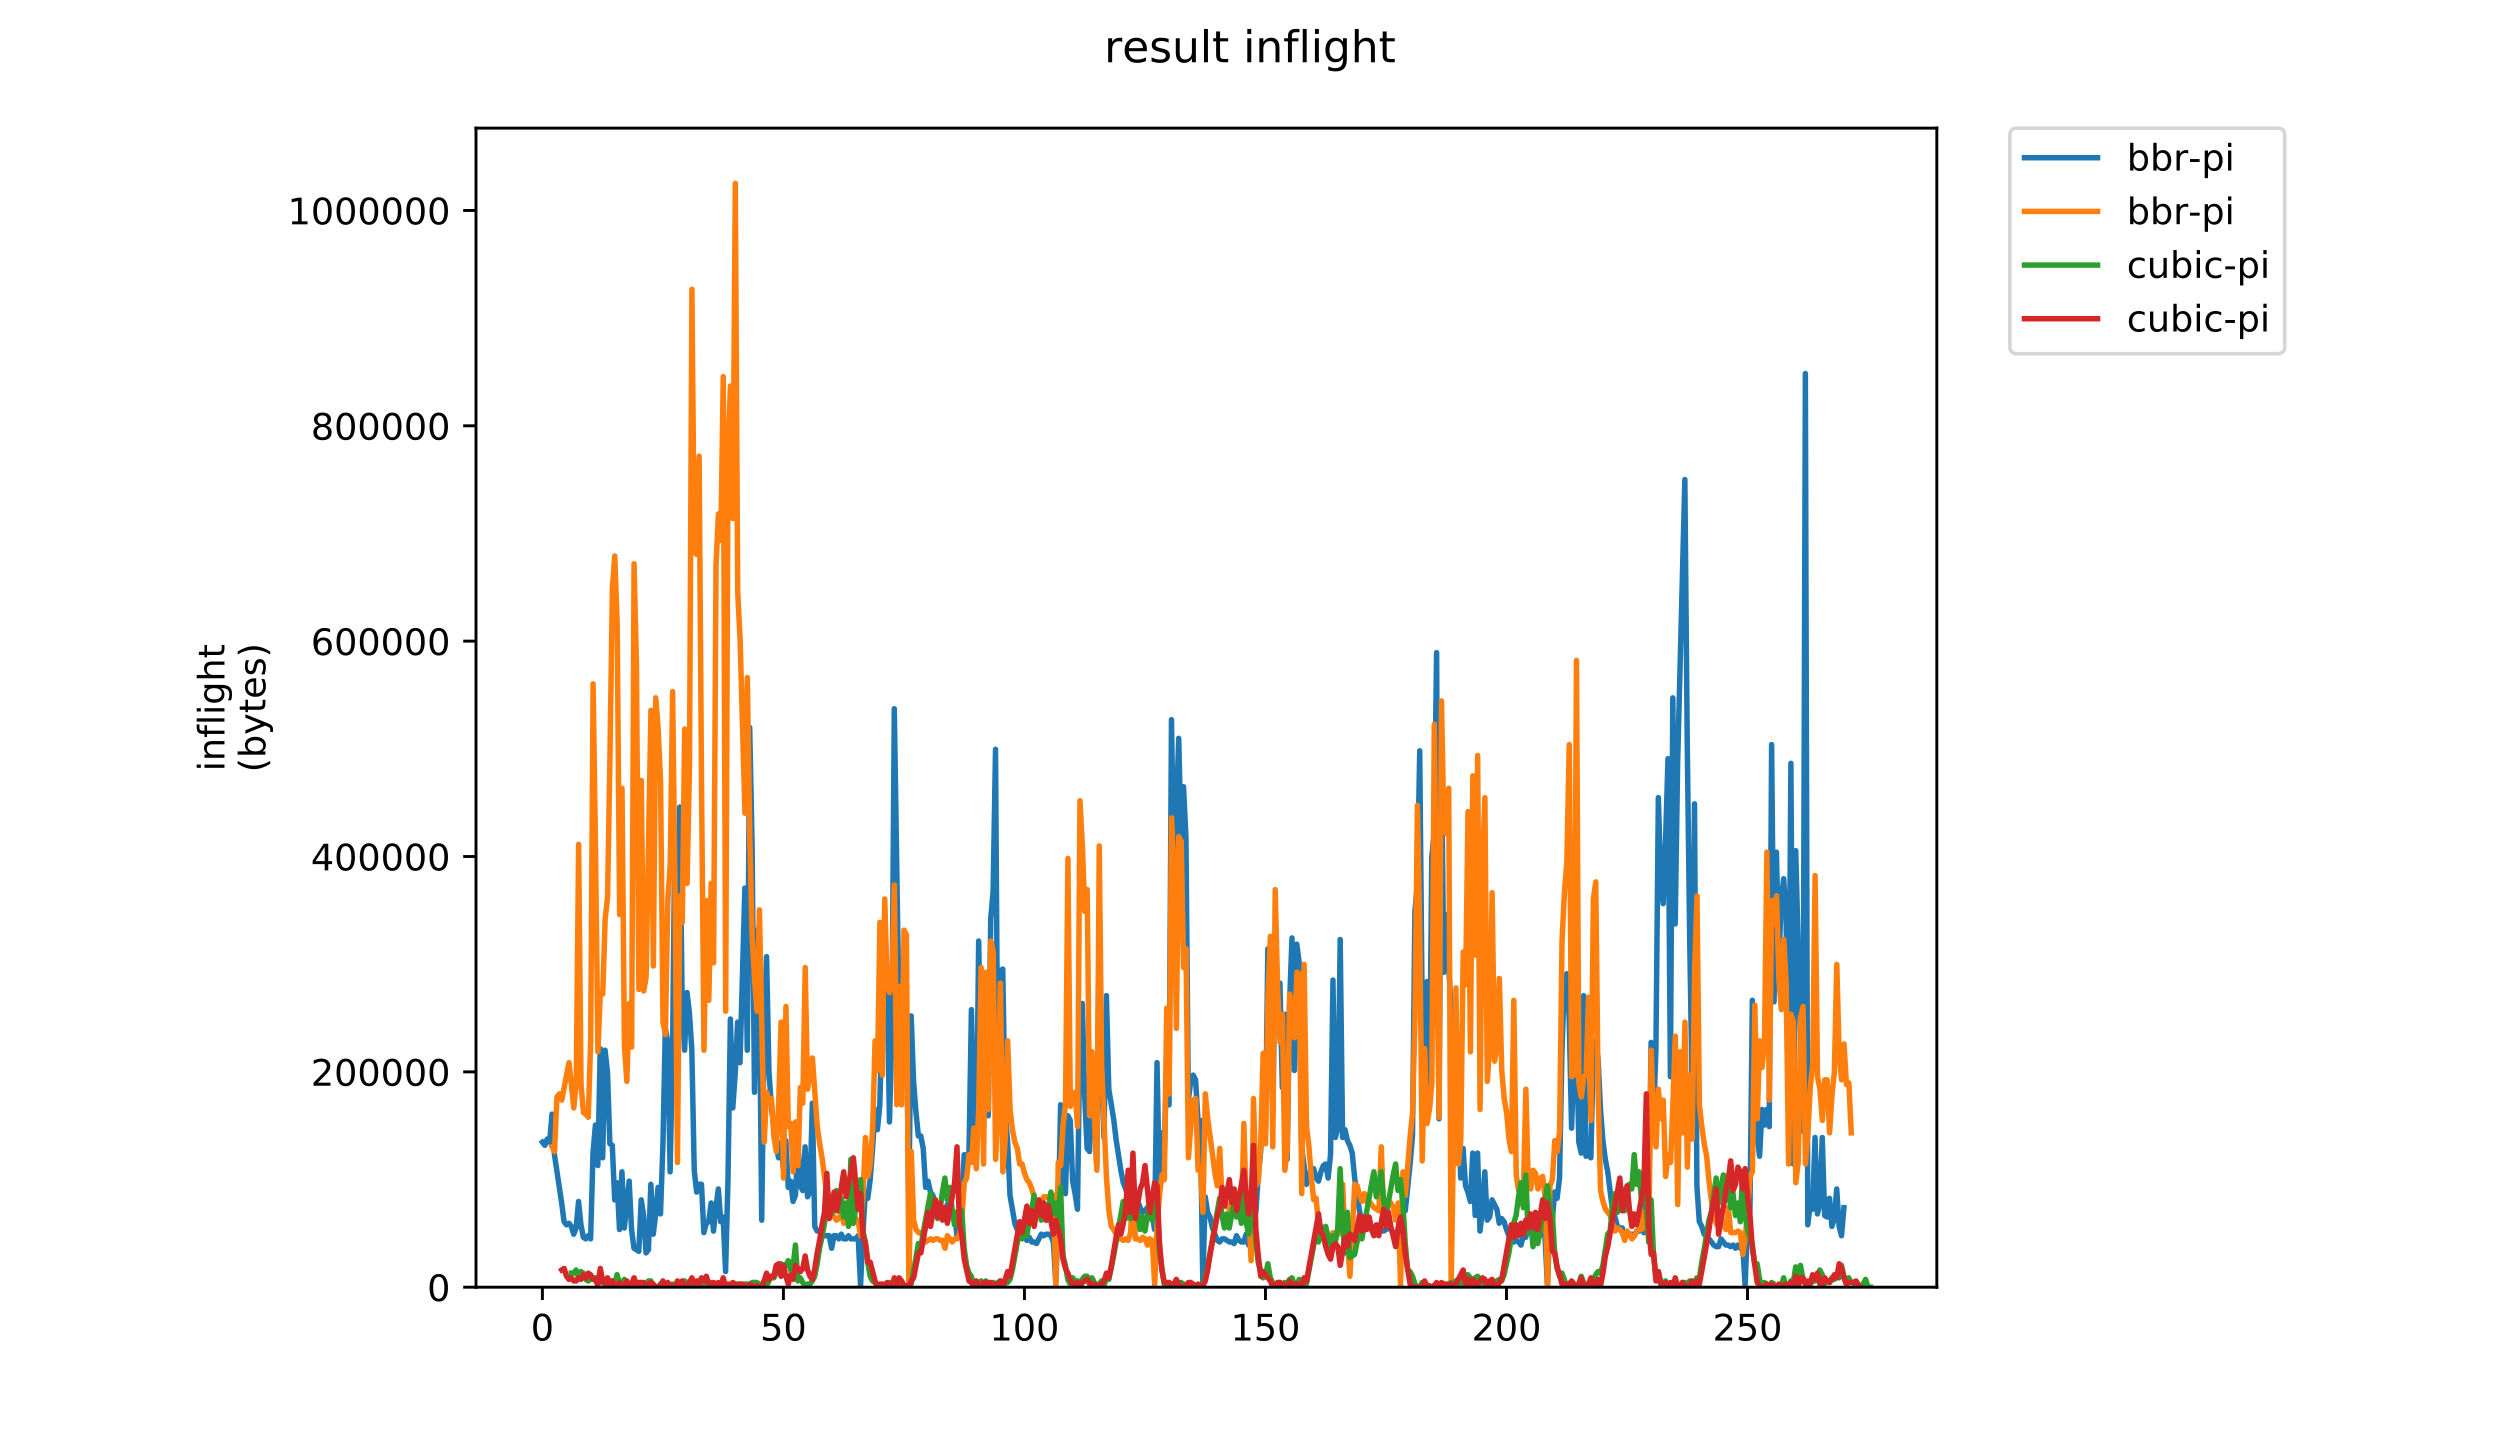 <?xml version="1.0" encoding="utf-8" standalone="no"?>
<!DOCTYPE svg PUBLIC "-//W3C//DTD SVG 1.1//EN"
  "http://www.w3.org/Graphics/SVG/1.1/DTD/svg11.dtd">
<!-- Created with matplotlib (https://matplotlib.org/) -->
<svg height="396pt" version="1.1" viewBox="0 0 684 396" width="684pt" xmlns="http://www.w3.org/2000/svg" xmlns:xlink="http://www.w3.org/1999/xlink">
 <defs>
  <style type="text/css">
*{stroke-linecap:butt;stroke-linejoin:round;}
  </style>
 </defs>
 <g id="figure_1">
  <g id="patch_1">
   <path d="M 0 396 
L 684 396 
L 684 0 
L 0 0 
z
" style="fill:#ffffff;"/>
  </g>
  <g id="axes_1">
   <g id="patch_2">
    <path d="M 130.23 352.174 
L 529.913 352.174 
L 529.913 35.062 
L 130.23 35.062 
z
" style="fill:#ffffff;"/>
   </g>
   <g id="matplotlib.axis_1">
    <g id="xtick_1">
     <g id="line2d_1">
      <defs>
       <path d="M 0 0 
L 0 3.5 
" id="m74beba6921" style="stroke:#000000;stroke-width:0.8;"/>
      </defs>
      <g>
       <use style="stroke:#000000;stroke-width:0.8;" x="148.398" xlink:href="#m74beba6921" y="352.174"/>
      </g>
     </g>
     <g id="text_1">
      <!-- 0 -->
      <defs>
       <path d="M 31.781 66.406 
Q 24.172 66.406 20.328 58.906 
Q 16.5 51.422 16.5 36.375 
Q 16.5 21.391 20.328 13.891 
Q 24.172 6.391 31.781 6.391 
Q 39.453 6.391 43.281 13.891 
Q 47.125 21.391 47.125 36.375 
Q 47.125 51.422 43.281 58.906 
Q 39.453 66.406 31.781 66.406 
z
M 31.781 74.219 
Q 44.047 74.219 50.516 64.516 
Q 56.984 54.828 56.984 36.375 
Q 56.984 17.969 50.516 8.266 
Q 44.047 -1.422 31.781 -1.422 
Q 19.531 -1.422 13.062 8.266 
Q 6.594 17.969 6.594 36.375 
Q 6.594 54.828 13.062 64.516 
Q 19.531 74.219 31.781 74.219 
z
" id="DejaVuSans-48"/>
      </defs>
      <g transform="translate(145.216 366.773)scale(0.1 -0.1)">
       <use xlink:href="#DejaVuSans-48"/>
      </g>
     </g>
    </g>
    <g id="xtick_2">
     <g id="line2d_2">
      <g>
       <use style="stroke:#000000;stroke-width:0.8;" x="214.342" xlink:href="#m74beba6921" y="352.174"/>
      </g>
     </g>
     <g id="text_2">
      <!-- 50 -->
      <defs>
       <path d="M 10.797 72.906 
L 49.516 72.906 
L 49.516 64.594 
L 19.828 64.594 
L 19.828 46.734 
Q 21.969 47.469 24.109 47.828 
Q 26.266 48.188 28.422 48.188 
Q 40.625 48.188 47.75 41.5 
Q 54.891 34.812 54.891 23.391 
Q 54.891 11.625 47.562 5.094 
Q 40.234 -1.422 26.906 -1.422 
Q 22.312 -1.422 17.547 -0.641 
Q 12.797 0.141 7.719 1.703 
L 7.719 11.625 
Q 12.109 9.234 16.797 8.062 
Q 21.484 6.891 26.703 6.891 
Q 35.156 6.891 40.078 11.328 
Q 45.016 15.766 45.016 23.391 
Q 45.016 31 40.078 35.438 
Q 35.156 39.891 26.703 39.891 
Q 22.75 39.891 18.812 39.016 
Q 14.891 38.141 10.797 36.281 
z
" id="DejaVuSans-53"/>
      </defs>
      <g transform="translate(207.98 366.773)scale(0.1 -0.1)">
       <use xlink:href="#DejaVuSans-53"/>
       <use x="63.623" xlink:href="#DejaVuSans-48"/>
      </g>
     </g>
    </g>
    <g id="xtick_3">
     <g id="line2d_3">
      <g>
       <use style="stroke:#000000;stroke-width:0.8;" x="280.287" xlink:href="#m74beba6921" y="352.174"/>
      </g>
     </g>
     <g id="text_3">
      <!-- 100 -->
      <defs>
       <path d="M 12.406 8.297 
L 28.516 8.297 
L 28.516 63.922 
L 10.984 60.406 
L 10.984 69.391 
L 28.422 72.906 
L 38.281 72.906 
L 38.281 8.297 
L 54.391 8.297 
L 54.391 0 
L 12.406 0 
z
" id="DejaVuSans-49"/>
      </defs>
      <g transform="translate(270.743 366.773)scale(0.1 -0.1)">
       <use xlink:href="#DejaVuSans-49"/>
       <use x="63.623" xlink:href="#DejaVuSans-48"/>
       <use x="127.246" xlink:href="#DejaVuSans-48"/>
      </g>
     </g>
    </g>
    <g id="xtick_4">
     <g id="line2d_4">
      <g>
       <use style="stroke:#000000;stroke-width:0.8;" x="346.232" xlink:href="#m74beba6921" y="352.174"/>
      </g>
     </g>
     <g id="text_4">
      <!-- 150 -->
      <g transform="translate(336.688 366.773)scale(0.1 -0.1)">
       <use xlink:href="#DejaVuSans-49"/>
       <use x="63.623" xlink:href="#DejaVuSans-53"/>
       <use x="127.246" xlink:href="#DejaVuSans-48"/>
      </g>
     </g>
    </g>
    <g id="xtick_5">
     <g id="line2d_5">
      <g>
       <use style="stroke:#000000;stroke-width:0.8;" x="412.177" xlink:href="#m74beba6921" y="352.174"/>
      </g>
     </g>
     <g id="text_5">
      <!-- 200 -->
      <defs>
       <path d="M 19.188 8.297 
L 53.609 8.297 
L 53.609 0 
L 7.328 0 
L 7.328 8.297 
Q 12.938 14.109 22.625 23.891 
Q 32.328 33.688 34.812 36.531 
Q 39.547 41.844 41.422 45.531 
Q 43.312 49.219 43.312 52.781 
Q 43.312 58.594 39.234 62.25 
Q 35.156 65.922 28.609 65.922 
Q 23.969 65.922 18.812 64.312 
Q 13.672 62.703 7.812 59.422 
L 7.812 69.391 
Q 13.766 71.781 18.938 73 
Q 24.125 74.219 28.422 74.219 
Q 39.75 74.219 46.484 68.547 
Q 53.219 62.891 53.219 53.422 
Q 53.219 48.922 51.531 44.891 
Q 49.859 40.875 45.406 35.406 
Q 44.188 33.984 37.641 27.219 
Q 31.109 20.453 19.188 8.297 
z
" id="DejaVuSans-50"/>
      </defs>
      <g transform="translate(402.633 366.773)scale(0.1 -0.1)">
       <use xlink:href="#DejaVuSans-50"/>
       <use x="63.623" xlink:href="#DejaVuSans-48"/>
       <use x="127.246" xlink:href="#DejaVuSans-48"/>
      </g>
     </g>
    </g>
    <g id="xtick_6">
     <g id="line2d_6">
      <g>
       <use style="stroke:#000000;stroke-width:0.8;" x="478.122" xlink:href="#m74beba6921" y="352.174"/>
      </g>
     </g>
     <g id="text_6">
      <!-- 250 -->
      <g transform="translate(468.578 366.773)scale(0.1 -0.1)">
       <use xlink:href="#DejaVuSans-50"/>
       <use x="63.623" xlink:href="#DejaVuSans-53"/>
       <use x="127.246" xlink:href="#DejaVuSans-48"/>
      </g>
     </g>
    </g>
   </g>
   <g id="matplotlib.axis_2">
    <g id="ytick_1">
     <g id="line2d_7">
      <defs>
       <path d="M 0 0 
L -3.5 0 
" id="m96b8ad5176" style="stroke:#000000;stroke-width:0.8;"/>
      </defs>
      <g>
       <use style="stroke:#000000;stroke-width:0.8;" x="130.23" xlink:href="#m96b8ad5176" y="352.174"/>
      </g>
     </g>
     <g id="text_7">
      <!-- 0 -->
      <g transform="translate(116.868 355.973)scale(0.1 -0.1)">
       <use xlink:href="#DejaVuSans-48"/>
      </g>
     </g>
    </g>
    <g id="ytick_2">
     <g id="line2d_8">
      <g>
       <use style="stroke:#000000;stroke-width:0.8;" x="130.23" xlink:href="#m96b8ad5176" y="293.256"/>
      </g>
     </g>
     <g id="text_8">
      <!-- 200000 -->
      <g transform="translate(85.055 297.055)scale(0.1 -0.1)">
       <use xlink:href="#DejaVuSans-50"/>
       <use x="63.623" xlink:href="#DejaVuSans-48"/>
       <use x="127.246" xlink:href="#DejaVuSans-48"/>
       <use x="190.869" xlink:href="#DejaVuSans-48"/>
       <use x="254.492" xlink:href="#DejaVuSans-48"/>
       <use x="318.115" xlink:href="#DejaVuSans-48"/>
      </g>
     </g>
    </g>
    <g id="ytick_3">
     <g id="line2d_9">
      <g>
       <use style="stroke:#000000;stroke-width:0.8;" x="130.23" xlink:href="#m96b8ad5176" y="234.337"/>
      </g>
     </g>
     <g id="text_9">
      <!-- 400000 -->
      <defs>
       <path d="M 37.797 64.312 
L 12.891 25.391 
L 37.797 25.391 
z
M 35.203 72.906 
L 47.609 72.906 
L 47.609 25.391 
L 58.016 25.391 
L 58.016 17.188 
L 47.609 17.188 
L 47.609 0 
L 37.797 0 
L 37.797 17.188 
L 4.891 17.188 
L 4.891 26.703 
z
" id="DejaVuSans-52"/>
      </defs>
      <g transform="translate(85.055 238.137)scale(0.1 -0.1)">
       <use xlink:href="#DejaVuSans-52"/>
       <use x="63.623" xlink:href="#DejaVuSans-48"/>
       <use x="127.246" xlink:href="#DejaVuSans-48"/>
       <use x="190.869" xlink:href="#DejaVuSans-48"/>
       <use x="254.492" xlink:href="#DejaVuSans-48"/>
       <use x="318.115" xlink:href="#DejaVuSans-48"/>
      </g>
     </g>
    </g>
    <g id="ytick_4">
     <g id="line2d_10">
      <g>
       <use style="stroke:#000000;stroke-width:0.8;" x="130.23" xlink:href="#m96b8ad5176" y="175.419"/>
      </g>
     </g>
     <g id="text_10">
      <!-- 600000 -->
      <defs>
       <path d="M 33.016 40.375 
Q 26.375 40.375 22.484 35.828 
Q 18.609 31.297 18.609 23.391 
Q 18.609 15.531 22.484 10.953 
Q 26.375 6.391 33.016 6.391 
Q 39.656 6.391 43.531 10.953 
Q 47.406 15.531 47.406 23.391 
Q 47.406 31.297 43.531 35.828 
Q 39.656 40.375 33.016 40.375 
z
M 52.594 71.297 
L 52.594 62.312 
Q 48.875 64.062 45.094 64.984 
Q 41.312 65.922 37.594 65.922 
Q 27.828 65.922 22.672 59.328 
Q 17.531 52.734 16.797 39.406 
Q 19.672 43.656 24.016 45.922 
Q 28.375 48.188 33.594 48.188 
Q 44.578 48.188 50.953 41.516 
Q 57.328 34.859 57.328 23.391 
Q 57.328 12.156 50.688 5.359 
Q 44.047 -1.422 33.016 -1.422 
Q 20.359 -1.422 13.672 8.266 
Q 6.984 17.969 6.984 36.375 
Q 6.984 53.656 15.188 63.938 
Q 23.391 74.219 37.203 74.219 
Q 40.922 74.219 44.703 73.484 
Q 48.484 72.75 52.594 71.297 
z
" id="DejaVuSans-54"/>
      </defs>
      <g transform="translate(85.055 179.218)scale(0.1 -0.1)">
       <use xlink:href="#DejaVuSans-54"/>
       <use x="63.623" xlink:href="#DejaVuSans-48"/>
       <use x="127.246" xlink:href="#DejaVuSans-48"/>
       <use x="190.869" xlink:href="#DejaVuSans-48"/>
       <use x="254.492" xlink:href="#DejaVuSans-48"/>
       <use x="318.115" xlink:href="#DejaVuSans-48"/>
      </g>
     </g>
    </g>
    <g id="ytick_5">
     <g id="line2d_11">
      <g>
       <use style="stroke:#000000;stroke-width:0.8;" x="130.23" xlink:href="#m96b8ad5176" y="116.5"/>
      </g>
     </g>
     <g id="text_11">
      <!-- 800000 -->
      <defs>
       <path d="M 31.781 34.625 
Q 24.75 34.625 20.719 30.859 
Q 16.703 27.094 16.703 20.516 
Q 16.703 13.922 20.719 10.156 
Q 24.75 6.391 31.781 6.391 
Q 38.812 6.391 42.859 10.172 
Q 46.922 13.969 46.922 20.516 
Q 46.922 27.094 42.891 30.859 
Q 38.875 34.625 31.781 34.625 
z
M 21.922 38.812 
Q 15.578 40.375 12.031 44.719 
Q 8.5 49.078 8.5 55.328 
Q 8.5 64.062 14.719 69.141 
Q 20.953 74.219 31.781 74.219 
Q 42.672 74.219 48.875 69.141 
Q 55.078 64.062 55.078 55.328 
Q 55.078 49.078 51.531 44.719 
Q 48 40.375 41.703 38.812 
Q 48.828 37.156 52.797 32.312 
Q 56.781 27.484 56.781 20.516 
Q 56.781 9.906 50.312 4.234 
Q 43.844 -1.422 31.781 -1.422 
Q 19.734 -1.422 13.25 4.234 
Q 6.781 9.906 6.781 20.516 
Q 6.781 27.484 10.781 32.312 
Q 14.797 37.156 21.922 38.812 
z
M 18.312 54.391 
Q 18.312 48.734 21.844 45.562 
Q 25.391 42.391 31.781 42.391 
Q 38.141 42.391 41.719 45.562 
Q 45.312 48.734 45.312 54.391 
Q 45.312 60.062 41.719 63.234 
Q 38.141 66.406 31.781 66.406 
Q 25.391 66.406 21.844 63.234 
Q 18.312 60.062 18.312 54.391 
z
" id="DejaVuSans-56"/>
      </defs>
      <g transform="translate(85.055 120.3)scale(0.1 -0.1)">
       <use xlink:href="#DejaVuSans-56"/>
       <use x="63.623" xlink:href="#DejaVuSans-48"/>
       <use x="127.246" xlink:href="#DejaVuSans-48"/>
       <use x="190.869" xlink:href="#DejaVuSans-48"/>
       <use x="254.492" xlink:href="#DejaVuSans-48"/>
       <use x="318.115" xlink:href="#DejaVuSans-48"/>
      </g>
     </g>
    </g>
    <g id="ytick_6">
     <g id="line2d_12">
      <g>
       <use style="stroke:#000000;stroke-width:0.8;" x="130.23" xlink:href="#m96b8ad5176" y="57.582"/>
      </g>
     </g>
     <g id="text_12">
      <!-- 1000000 -->
      <g transform="translate(78.693 61.381)scale(0.1 -0.1)">
       <use xlink:href="#DejaVuSans-49"/>
       <use x="63.623" xlink:href="#DejaVuSans-48"/>
       <use x="127.246" xlink:href="#DejaVuSans-48"/>
       <use x="190.869" xlink:href="#DejaVuSans-48"/>
       <use x="254.492" xlink:href="#DejaVuSans-48"/>
       <use x="318.115" xlink:href="#DejaVuSans-48"/>
       <use x="381.738" xlink:href="#DejaVuSans-48"/>
      </g>
     </g>
    </g>
    <g id="text_13">
     <!-- inflight -->
     <defs>
      <path d="M 9.422 54.688 
L 18.406 54.688 
L 18.406 0 
L 9.422 0 
z
M 9.422 75.984 
L 18.406 75.984 
L 18.406 64.594 
L 9.422 64.594 
z
" id="DejaVuSans-105"/>
      <path d="M 54.891 33.016 
L 54.891 0 
L 45.906 0 
L 45.906 32.719 
Q 45.906 40.484 42.875 44.328 
Q 39.844 48.188 33.797 48.188 
Q 26.516 48.188 22.312 43.547 
Q 18.109 38.922 18.109 30.906 
L 18.109 0 
L 9.078 0 
L 9.078 54.688 
L 18.109 54.688 
L 18.109 46.188 
Q 21.344 51.125 25.703 53.562 
Q 30.078 56 35.797 56 
Q 45.219 56 50.047 50.172 
Q 54.891 44.344 54.891 33.016 
z
" id="DejaVuSans-110"/>
      <path d="M 37.109 75.984 
L 37.109 68.5 
L 28.516 68.5 
Q 23.688 68.5 21.797 66.547 
Q 19.922 64.594 19.922 59.516 
L 19.922 54.688 
L 34.719 54.688 
L 34.719 47.703 
L 19.922 47.703 
L 19.922 0 
L 10.891 0 
L 10.891 47.703 
L 2.297 47.703 
L 2.297 54.688 
L 10.891 54.688 
L 10.891 58.5 
Q 10.891 67.625 15.141 71.797 
Q 19.391 75.984 28.609 75.984 
z
" id="DejaVuSans-102"/>
      <path d="M 9.422 75.984 
L 18.406 75.984 
L 18.406 0 
L 9.422 0 
z
" id="DejaVuSans-108"/>
      <path d="M 45.406 27.984 
Q 45.406 37.75 41.375 43.109 
Q 37.359 48.484 30.078 48.484 
Q 22.859 48.484 18.828 43.109 
Q 14.797 37.75 14.797 27.984 
Q 14.797 18.266 18.828 12.891 
Q 22.859 7.516 30.078 7.516 
Q 37.359 7.516 41.375 12.891 
Q 45.406 18.266 45.406 27.984 
z
M 54.391 6.781 
Q 54.391 -7.172 48.188 -13.984 
Q 42 -20.797 29.203 -20.797 
Q 24.469 -20.797 20.266 -20.094 
Q 16.062 -19.391 12.109 -17.922 
L 12.109 -9.188 
Q 16.062 -11.328 19.922 -12.344 
Q 23.781 -13.375 27.781 -13.375 
Q 36.625 -13.375 41.016 -8.766 
Q 45.406 -4.156 45.406 5.172 
L 45.406 9.625 
Q 42.625 4.781 38.281 2.391 
Q 33.938 0 27.875 0 
Q 17.828 0 11.672 7.656 
Q 5.516 15.328 5.516 27.984 
Q 5.516 40.672 11.672 48.328 
Q 17.828 56 27.875 56 
Q 33.938 56 38.281 53.609 
Q 42.625 51.219 45.406 46.391 
L 45.406 54.688 
L 54.391 54.688 
z
" id="DejaVuSans-103"/>
      <path d="M 54.891 33.016 
L 54.891 0 
L 45.906 0 
L 45.906 32.719 
Q 45.906 40.484 42.875 44.328 
Q 39.844 48.188 33.797 48.188 
Q 26.516 48.188 22.312 43.547 
Q 18.109 38.922 18.109 30.906 
L 18.109 0 
L 9.078 0 
L 9.078 75.984 
L 18.109 75.984 
L 18.109 46.188 
Q 21.344 51.125 25.703 53.562 
Q 30.078 56 35.797 56 
Q 45.219 56 50.047 50.172 
Q 54.891 44.344 54.891 33.016 
z
" id="DejaVuSans-104"/>
      <path d="M 18.312 70.219 
L 18.312 54.688 
L 36.812 54.688 
L 36.812 47.703 
L 18.312 47.703 
L 18.312 18.016 
Q 18.312 11.328 20.141 9.422 
Q 21.969 7.516 27.594 7.516 
L 36.812 7.516 
L 36.812 0 
L 27.594 0 
Q 17.188 0 13.234 3.875 
Q 9.281 7.766 9.281 18.016 
L 9.281 47.703 
L 2.688 47.703 
L 2.688 54.688 
L 9.281 54.688 
L 9.281 70.219 
z
" id="DejaVuSans-116"/>
     </defs>
     <g transform="translate(61.415 211.018)rotate(-90)scale(0.1 -0.1)">
      <use xlink:href="#DejaVuSans-105"/>
      <use x="27.783" xlink:href="#DejaVuSans-110"/>
      <use x="91.162" xlink:href="#DejaVuSans-102"/>
      <use x="126.367" xlink:href="#DejaVuSans-108"/>
      <use x="154.15" xlink:href="#DejaVuSans-105"/>
      <use x="181.934" xlink:href="#DejaVuSans-103"/>
      <use x="245.41" xlink:href="#DejaVuSans-104"/>
      <use x="308.789" xlink:href="#DejaVuSans-116"/>
     </g>
     <!-- (bytes) -->
     <defs>
      <path d="M 31 75.875 
Q 24.469 64.656 21.281 53.656 
Q 18.109 42.672 18.109 31.391 
Q 18.109 20.125 21.312 9.062 
Q 24.516 -2 31 -13.188 
L 23.188 -13.188 
Q 15.875 -1.703 12.234 9.375 
Q 8.594 20.453 8.594 31.391 
Q 8.594 42.281 12.203 53.312 
Q 15.828 64.359 23.188 75.875 
z
" id="DejaVuSans-40"/>
      <path d="M 48.688 27.297 
Q 48.688 37.203 44.609 42.844 
Q 40.531 48.484 33.406 48.484 
Q 26.266 48.484 22.188 42.844 
Q 18.109 37.203 18.109 27.297 
Q 18.109 17.391 22.188 11.75 
Q 26.266 6.109 33.406 6.109 
Q 40.531 6.109 44.609 11.75 
Q 48.688 17.391 48.688 27.297 
z
M 18.109 46.391 
Q 20.953 51.266 25.266 53.625 
Q 29.594 56 35.594 56 
Q 45.562 56 51.781 48.094 
Q 58.016 40.188 58.016 27.297 
Q 58.016 14.406 51.781 6.484 
Q 45.562 -1.422 35.594 -1.422 
Q 29.594 -1.422 25.266 0.953 
Q 20.953 3.328 18.109 8.203 
L 18.109 0 
L 9.078 0 
L 9.078 75.984 
L 18.109 75.984 
z
" id="DejaVuSans-98"/>
      <path d="M 32.172 -5.078 
Q 28.375 -14.844 24.75 -17.812 
Q 21.141 -20.797 15.094 -20.797 
L 7.906 -20.797 
L 7.906 -13.281 
L 13.188 -13.281 
Q 16.891 -13.281 18.938 -11.516 
Q 21 -9.766 23.484 -3.219 
L 25.094 0.875 
L 2.984 54.688 
L 12.5 54.688 
L 29.594 11.922 
L 46.688 54.688 
L 56.203 54.688 
z
" id="DejaVuSans-121"/>
      <path d="M 56.203 29.594 
L 56.203 25.203 
L 14.891 25.203 
Q 15.484 15.922 20.484 11.062 
Q 25.484 6.203 34.422 6.203 
Q 39.594 6.203 44.453 7.469 
Q 49.312 8.734 54.109 11.281 
L 54.109 2.781 
Q 49.266 0.734 44.188 -0.344 
Q 39.109 -1.422 33.891 -1.422 
Q 20.797 -1.422 13.156 6.188 
Q 5.516 13.812 5.516 26.812 
Q 5.516 40.234 12.766 48.109 
Q 20.016 56 32.328 56 
Q 43.359 56 49.781 48.891 
Q 56.203 41.797 56.203 29.594 
z
M 47.219 32.234 
Q 47.125 39.594 43.094 43.984 
Q 39.062 48.391 32.422 48.391 
Q 24.906 48.391 20.391 44.141 
Q 15.875 39.891 15.188 32.172 
z
" id="DejaVuSans-101"/>
      <path d="M 44.281 53.078 
L 44.281 44.578 
Q 40.484 46.531 36.375 47.5 
Q 32.281 48.484 27.875 48.484 
Q 21.188 48.484 17.844 46.438 
Q 14.5 44.391 14.5 40.281 
Q 14.5 37.156 16.891 35.375 
Q 19.281 33.594 26.516 31.984 
L 29.594 31.297 
Q 39.156 29.25 43.188 25.516 
Q 47.219 21.781 47.219 15.094 
Q 47.219 7.469 41.188 3.016 
Q 35.156 -1.422 24.609 -1.422 
Q 20.219 -1.422 15.453 -0.562 
Q 10.688 0.297 5.422 2 
L 5.422 11.281 
Q 10.406 8.688 15.234 7.391 
Q 20.062 6.109 24.812 6.109 
Q 31.156 6.109 34.562 8.281 
Q 37.984 10.453 37.984 14.406 
Q 37.984 18.062 35.516 20.016 
Q 33.062 21.969 24.703 23.781 
L 21.578 24.516 
Q 13.234 26.266 9.516 29.906 
Q 5.812 33.547 5.812 39.891 
Q 5.812 47.609 11.281 51.797 
Q 16.75 56 26.812 56 
Q 31.781 56 36.172 55.266 
Q 40.578 54.547 44.281 53.078 
z
" id="DejaVuSans-115"/>
      <path d="M 8.016 75.875 
L 15.828 75.875 
Q 23.141 64.359 26.781 53.312 
Q 30.422 42.281 30.422 31.391 
Q 30.422 20.453 26.781 9.375 
Q 23.141 -1.703 15.828 -13.188 
L 8.016 -13.188 
Q 14.5 -2 17.703 9.062 
Q 20.906 20.125 20.906 31.391 
Q 20.906 42.672 17.703 53.656 
Q 14.5 64.656 8.016 75.875 
z
" id="DejaVuSans-41"/>
     </defs>
     <g transform="translate(72.613 211.295)rotate(-90)scale(0.1 -0.1)">
      <use xlink:href="#DejaVuSans-40"/>
      <use x="39.014" xlink:href="#DejaVuSans-98"/>
      <use x="102.49" xlink:href="#DejaVuSans-121"/>
      <use x="161.67" xlink:href="#DejaVuSans-116"/>
      <use x="200.879" xlink:href="#DejaVuSans-101"/>
      <use x="262.402" xlink:href="#DejaVuSans-115"/>
      <use x="314.502" xlink:href="#DejaVuSans-41"/>
     </g>
    </g>
   </g>
   <g id="line2d_13">
    <path clip-path="url(#p212d017504)" d="M 148.398 312.503 
L 149.057 313.356 
L 149.716 311.65 
L 150.376 312.503 
L 151.035 304.825 
L 151.695 315.916 
L 153.673 329.139 
L 154.333 334.258 
L 154.992 335.111 
L 155.651 334.685 
L 156.311 335.538 
L 156.97 337.671 
L 157.63 335.965 
L 158.289 328.713 
L 158.949 335.111 
L 159.608 338.524 
L 160.268 338.951 
L 160.927 338.097 
L 161.587 338.951 
L 162.246 315.489 
L 162.905 307.811 
L 163.565 318.902 
L 164.224 286.909 
L 164.884 316.769 
L 165.543 287.336 
L 166.203 293.308 
L 166.862 312.93 
L 167.522 313.356 
L 168.181 328.286 
L 168.84 323.594 
L 169.5 336.391 
L 170.159 320.608 
L 170.819 335.965 
L 172.138 323.167 
L 172.797 336.391 
L 173.457 341.51 
L 174.775 342.363 
L 175.435 328.286 
L 176.094 332.552 
L 176.754 342.79 
L 177.413 341.937 
L 178.073 324.021 
L 178.732 337.671 
L 179.392 332.125 
L 180.051 324.874 
L 180.711 332.125 
L 181.37 313.356 
L 182.029 281.364 
L 182.689 285.203 
L 183.348 320.608 
L 184.008 287.336 
L 184.667 225.91 
L 185.327 295.867 
L 185.986 220.791 
L 186.646 274.965 
L 187.305 287.336 
L 187.964 271.553 
L 188.624 277.098 
L 189.283 287.336 
L 189.943 320.181 
L 190.602 326.153 
L 191.262 324.021 
L 191.921 324.021 
L 192.581 337.244 
L 193.24 334.685 
L 193.899 334.258 
L 194.559 329.139 
L 195.218 336.818 
L 195.878 330.419 
L 196.537 325.3 
L 197.197 334.258 
L 197.856 332.979 
L 198.516 347.908 
L 199.175 322.741 
L 199.835 278.804 
L 200.494 303.119 
L 201.153 293.734 
L 201.813 279.657 
L 202.472 290.748 
L 203.791 242.972 
L 204.451 287.336 
L 205.11 199.036 
L 205.77 231.028 
L 206.429 298.853 
L 207.088 254.49 
L 207.748 268.993 
L 208.407 333.832 
L 209.067 281.79 
L 209.726 261.741 
L 210.386 293.308 
L 211.045 302.692 
L 212.364 313.783 
L 213.023 316.769 
L 213.683 312.503 
L 214.342 319.755 
L 215.002 312.077 
L 215.661 324.874 
L 216.321 323.167 
L 216.98 328.713 
L 217.64 327.007 
L 218.299 312.503 
L 218.959 324.447 
L 219.618 325.727 
L 220.277 313.783 
L 220.937 327.433 
L 221.596 326.153 
L 222.256 301.839 
L 222.915 335.538 
L 223.575 336.818 
L 224.234 336.818 
L 224.894 338.097 
L 226.872 338.097 
L 227.531 341.51 
L 228.191 338.097 
L 228.85 338.097 
L 229.51 338.951 
L 230.169 337.671 
L 230.829 338.951 
L 231.488 338.951 
L 232.147 338.097 
L 232.807 338.951 
L 234.126 338.951 
L 234.785 338.097 
L 235.445 351.748 
L 236.104 337.244 
L 236.764 326.153 
L 237.423 327.86 
L 238.083 322.741 
L 238.742 314.209 
L 239.401 303.545 
L 240.061 309.091 
L 240.72 302.266 
L 241.38 276.245 
L 242.039 266.007 
L 242.699 268.567 
L 243.358 306.958 
L 244.018 283.07 
L 244.677 193.917 
L 245.996 278.378 
L 246.655 280.511 
L 247.315 287.762 
L 247.974 276.671 
L 248.634 329.139 
L 249.293 277.951 
L 249.953 295.867 
L 250.612 304.398 
L 251.271 310.797 
L 251.931 310.797 
L 252.59 314.209 
L 253.25 324.874 
L 253.909 323.167 
L 254.569 326.153 
L 255.228 327.007 
L 255.888 329.566 
L 256.547 329.993 
L 257.207 329.566 
L 257.866 331.272 
L 258.525 332.125 
L 259.185 329.566 
L 259.844 330.846 
L 261.163 331.699 
L 261.823 338.097 
L 262.482 332.125 
L 263.142 329.993 
L 263.801 315.916 
L 264.46 318.475 
L 265.12 315.063 
L 265.779 276.245 
L 266.439 307.811 
L 267.098 317.622 
L 267.758 257.476 
L 268.417 292.028 
L 269.077 279.231 
L 269.736 271.126 
L 270.395 305.252 
L 271.055 251.504 
L 271.714 243.826 
L 272.374 205.008 
L 273.033 303.119 
L 273.693 265.581 
L 274.352 265.154 
L 275.012 304.398 
L 275.671 312.077 
L 276.33 327.007 
L 277.649 334.685 
L 278.309 336.391 
L 278.968 337.671 
L 279.628 337.671 
L 280.287 338.097 
L 280.947 339.377 
L 281.606 338.524 
L 282.266 339.804 
L 282.925 339.804 
L 283.584 340.23 
L 284.903 337.671 
L 285.563 338.097 
L 286.222 337.671 
L 286.882 337.671 
L 287.541 338.097 
L 288.201 339.804 
L 288.86 350.894 
L 289.519 334.258 
L 290.179 302.266 
L 290.838 324.874 
L 291.498 326.58 
L 292.157 305.252 
L 292.817 306.531 
L 293.476 323.167 
L 294.136 326.58 
L 294.795 330.846 
L 295.454 283.496 
L 296.114 274.539 
L 296.773 300.133 
L 297.433 314.209 
L 298.092 315.063 
L 298.752 298.853 
L 299.411 303.119 
L 300.071 318.902 
L 300.73 258.755 
L 301.39 292.028 
L 302.049 311.224 
L 302.708 272.406 
L 303.368 298 
L 304.687 306.105 
L 305.346 311.65 
L 306.665 320.181 
L 307.325 323.594 
L 307.984 325.3 
L 308.643 327.433 
L 309.303 324.021 
L 310.622 328.713 
L 311.281 328.713 
L 311.941 330.419 
L 312.6 331.699 
L 313.26 331.272 
L 313.919 330.419 
L 315.238 332.125 
L 315.897 336.391 
L 316.557 290.748 
L 317.216 324.021 
L 317.876 309.944 
L 318.535 316.342 
L 319.195 290.322 
L 319.854 302.266 
L 320.514 196.903 
L 321.173 238.707 
L 321.832 222.497 
L 322.492 202.022 
L 323.151 229.322 
L 323.811 215.245 
L 324.47 228.896 
L 325.13 300.986 
L 325.789 295.867 
L 326.449 294.161 
L 327.108 295.44 
L 327.767 306.531 
L 328.427 306.531 
L 329.086 350.894 
L 329.746 327.433 
L 330.405 331.699 
L 331.065 332.979 
L 331.724 335.965 
L 333.043 339.377 
L 333.702 339.804 
L 334.362 338.951 
L 335.021 338.951 
L 336.34 339.804 
L 337 339.804 
L 337.659 340.23 
L 338.319 338.097 
L 338.978 339.377 
L 339.638 339.804 
L 340.297 339.804 
L 340.956 337.671 
L 341.616 340.657 
L 342.275 338.097 
L 342.935 329.566 
L 343.594 331.699 
L 344.254 321.461 
L 344.913 315.063 
L 345.573 301.412 
L 346.232 308.664 
L 346.891 259.609 
L 347.551 268.14 
L 348.21 304.825 
L 348.87 262.168 
L 349.529 280.084 
L 350.189 268.993 
L 350.848 297.573 
L 351.508 277.525 
L 352.167 317.195 
L 352.826 274.539 
L 353.486 256.623 
L 354.145 292.881 
L 354.805 258.329 
L 355.464 263.448 
L 356.124 313.783 
L 357.443 324.021 
L 358.762 319.755 
L 359.421 319.755 
L 360.08 322.314 
L 360.74 323.167 
L 361.399 320.608 
L 362.059 318.902 
L 362.718 318.475 
L 363.378 322.314 
L 364.037 315.916 
L 364.697 268.14 
L 365.356 311.224 
L 366.015 308.664 
L 366.675 257.049 
L 367.334 311.224 
L 367.994 309.091 
L 368.653 312.077 
L 369.313 313.356 
L 369.972 315.489 
L 370.632 322.314 
L 371.95 331.272 
L 372.61 334.258 
L 373.269 332.979 
L 373.929 334.685 
L 374.588 335.538 
L 375.248 335.538 
L 376.567 337.244 
L 377.886 336.391 
L 378.545 336.818 
L 379.864 335.965 
L 380.523 336.391 
L 381.183 337.244 
L 381.842 338.524 
L 382.502 336.818 
L 383.161 338.097 
L 383.821 327.433 
L 384.48 331.272 
L 385.799 318.475 
L 386.458 310.797 
L 387.118 249.371 
L 387.777 242.119 
L 388.437 205.434 
L 389.096 275.392 
L 389.756 301.412 
L 390.415 268.567 
L 391.074 303.545 
L 391.734 234.441 
L 392.393 228.042 
L 393.053 178.56 
L 393.712 306.105 
L 394.372 206.714 
L 395.031 266.007 
L 395.691 250.224 
L 396.35 264.301 
L 397.01 275.818 
L 397.669 298.426 
L 398.328 292.881 
L 398.988 296.72 
L 399.647 322.314 
L 400.307 314.209 
L 400.966 324.447 
L 401.626 326.153 
L 402.285 328.713 
L 402.945 315.489 
L 403.604 332.552 
L 404.263 315.489 
L 404.923 336.818 
L 405.582 331.272 
L 406.242 320.608 
L 406.901 333.832 
L 407.561 332.979 
L 408.22 328.286 
L 409.539 330.846 
L 410.198 334.685 
L 410.858 333.405 
L 411.517 334.258 
L 412.177 336.391 
L 412.836 338.097 
L 413.496 338.097 
L 414.155 339.804 
L 414.815 339.377 
L 415.474 339.804 
L 416.134 340.657 
L 416.793 338.097 
L 417.452 338.524 
L 418.112 335.538 
L 418.771 337.244 
L 419.431 335.538 
L 420.09 336.391 
L 420.75 339.377 
L 421.409 337.244 
L 422.069 333.832 
L 422.728 338.951 
L 423.387 351.748 
L 424.047 334.685 
L 424.706 333.832 
L 425.366 326.153 
L 426.025 327.86 
L 426.685 322.314 
L 427.344 288.189 
L 428.004 268.14 
L 428.663 266.434 
L 429.322 278.378 
L 429.982 308.664 
L 430.641 289.042 
L 431.301 282.643 
L 431.96 312.503 
L 432.62 315.489 
L 433.279 272.406 
L 433.939 316.342 
L 434.598 315.916 
L 435.257 316.769 
L 435.917 288.615 
L 436.576 284.776 
L 437.236 289.895 
L 437.895 303.545 
L 438.555 312.077 
L 439.214 317.195 
L 439.874 320.608 
L 441.193 331.272 
L 441.852 332.979 
L 442.511 335.538 
L 443.171 335.965 
L 443.83 335.965 
L 444.49 338.951 
L 445.149 337.671 
L 445.809 338.097 
L 446.468 337.671 
L 447.128 338.097 
L 447.787 336.818 
L 448.446 336.818 
L 449.106 336.391 
L 449.765 337.244 
L 450.425 325.3 
L 451.084 329.566 
L 451.744 285.203 
L 452.403 306.531 
L 453.063 286.909 
L 453.722 218.231 
L 454.381 240.413 
L 455.041 247.238 
L 455.7 229.749 
L 456.36 207.567 
L 457.019 294.587 
L 457.679 190.931 
L 458.338 252.784 
L 458.998 208.847 
L 460.976 131.211 
L 461.635 203.728 
L 462.295 256.623 
L 462.954 297.573 
L 463.614 219.938 
L 464.273 324.447 
L 464.933 334.258 
L 465.592 335.538 
L 466.252 337.671 
L 466.911 338.097 
L 468.889 340.657 
L 469.549 341.083 
L 470.208 341.083 
L 470.868 338.951 
L 472.187 340.657 
L 472.846 340.657 
L 473.505 341.083 
L 474.165 340.657 
L 474.824 341.51 
L 475.484 340.657 
L 476.143 341.51 
L 476.803 340.657 
L 477.462 351.748 
L 478.122 335.111 
L 478.781 331.272 
L 479.441 273.685 
L 480.1 303.545 
L 480.759 311.224 
L 481.419 316.342 
L 482.078 303.545 
L 482.738 307.811 
L 483.397 303.545 
L 484.057 308.238 
L 484.716 203.728 
L 485.376 274.112 
L 486.035 233.161 
L 486.694 263.448 
L 487.354 245.958 
L 488.013 240.413 
L 488.673 251.077 
L 489.332 300.986 
L 489.992 208.847 
L 490.651 318.475 
L 491.311 232.735 
L 493.289 309.517 
L 493.948 102.205 
L 494.608 335.111 
L 495.267 329.566 
L 495.927 330.846 
L 496.586 311.224 
L 497.246 332.125 
L 497.905 329.566 
L 498.565 311.224 
L 499.224 332.552 
L 499.883 332.979 
L 500.543 327.86 
L 501.202 335.538 
L 501.862 333.405 
L 502.521 325.3 
L 503.181 335.538 
L 503.84 338.097 
L 504.5 330.419 
L 504.5 330.419 
" style="fill:none;stroke:#1f77b4;stroke-linecap:square;stroke-width:1.5;"/>
   </g>
   <g id="line2d_14">
    <path clip-path="url(#p212d017504)" d="M 151.059 313.783 
L 151.719 315.063 
L 152.378 300.133 
L 153.037 299.28 
L 153.697 300.986 
L 155.675 290.748 
L 156.994 303.119 
L 157.654 296.294 
L 158.313 231.028 
L 158.972 296.72 
L 159.632 304.398 
L 160.291 304.825 
L 160.951 305.678 
L 161.61 284.776 
L 162.27 187.092 
L 162.929 231.882 
L 163.589 287.762 
L 164.248 271.553 
L 164.907 271.979 
L 165.567 251.504 
L 166.226 245.532 
L 166.886 206.714 
L 167.545 161.071 
L 168.205 152.113 
L 168.864 170.882 
L 169.524 250.224 
L 170.183 215.672 
L 170.843 286.056 
L 171.502 295.867 
L 172.161 274.539 
L 172.821 286.482 
L 173.48 154.246 
L 174.14 182.4 
L 174.799 270.699 
L 175.459 213.539 
L 176.118 271.126 
L 176.778 267.287 
L 178.096 194.344 
L 178.756 264.301 
L 179.415 190.931 
L 180.075 199.462 
L 180.734 213.966 
L 181.394 279.657 
L 182.053 283.07 
L 182.713 246.385 
L 183.372 236.574 
L 184.031 189.225 
L 184.691 244.252 
L 185.35 318.049 
L 186.01 245.105 
L 186.669 252.357 
L 187.329 199.462 
L 187.988 241.693 
L 188.648 209.273 
L 189.307 79.17 
L 189.967 151.26 
L 190.626 151.687 
L 191.285 124.813 
L 191.945 215.672 
L 192.604 287.336 
L 193.264 246.385 
L 193.923 273.685 
L 194.583 241.693 
L 195.242 263.448 
L 195.902 154.673 
L 196.561 140.596 
L 197.22 147.847 
L 197.88 103.058 
L 198.539 276.671 
L 199.199 121.827 
L 199.858 105.617 
L 200.518 141.875 
L 201.177 50.163 
L 201.837 161.924 
L 202.496 175.148 
L 203.815 222.497 
L 204.474 185.386 
L 205.134 228.469 
L 205.793 256.196 
L 206.453 268.14 
L 207.112 276.671 
L 207.772 248.944 
L 209.091 312.503 
L 209.75 298.853 
L 210.409 301.839 
L 211.069 300.559 
L 211.728 310.797 
L 212.388 315.063 
L 213.047 301.839 
L 213.707 279.657 
L 214.366 322.314 
L 215.026 275.392 
L 215.685 308.238 
L 216.344 307.384 
L 217.004 320.608 
L 217.663 306.958 
L 218.323 318.902 
L 218.982 297.573 
L 219.642 301.839 
L 220.301 264.727 
L 220.961 298 
L 222.279 289.468 
L 223.598 308.238 
L 224.258 312.93 
L 224.917 316.769 
L 226.236 327.007 
L 226.896 328.713 
L 227.555 332.125 
L 228.874 333.832 
L 229.533 333.405 
L 230.193 331.699 
L 230.852 334.685 
L 231.512 333.832 
L 232.171 333.405 
L 232.831 334.685 
L 233.49 334.685 
L 234.15 333.405 
L 234.809 334.258 
L 235.468 338.097 
L 236.128 326.58 
L 236.787 311.224 
L 237.447 321.888 
L 238.106 318.475 
L 238.766 308.664 
L 239.425 284.776 
L 240.085 292.881 
L 240.744 252.357 
L 241.403 294.161 
L 242.063 245.958 
L 242.722 268.567 
L 243.382 271.553 
L 244.041 268.567 
L 244.701 242.119 
L 245.36 302.266 
L 246.02 269.846 
L 246.679 302.266 
L 247.339 254.49 
L 247.998 255.769 
L 248.657 351.748 
L 249.317 315.063 
L 249.976 333.832 
L 250.636 336.391 
L 251.295 337.244 
L 251.955 337.244 
L 253.274 339.804 
L 254.592 338.951 
L 255.252 339.377 
L 255.911 338.951 
L 256.571 338.951 
L 257.23 339.377 
L 257.89 339.377 
L 258.549 341.51 
L 259.209 338.097 
L 260.527 339.804 
L 261.187 338.951 
L 261.846 338.951 
L 262.506 337.671 
L 263.165 333.405 
L 263.825 323.594 
L 264.484 322.314 
L 265.144 315.916 
L 265.803 318.049 
L 266.463 308.664 
L 267.122 319.755 
L 267.781 303.119 
L 268.441 264.727 
L 269.1 318.475 
L 269.76 266.007 
L 270.419 303.545 
L 271.079 257.476 
L 271.738 260.462 
L 272.398 317.195 
L 273.057 302.692 
L 273.716 268.993 
L 274.376 320.608 
L 275.035 311.65 
L 275.695 284.776 
L 276.354 303.545 
L 277.014 309.091 
L 277.673 312.503 
L 278.333 314.209 
L 278.992 318.475 
L 279.651 318.475 
L 280.311 321.035 
L 280.97 322.741 
L 281.63 323.594 
L 282.289 325.3 
L 283.608 329.566 
L 284.268 330.419 
L 284.927 328.713 
L 285.587 327.433 
L 286.246 327.433 
L 286.905 327.86 
L 287.565 328.713 
L 288.224 327.007 
L 288.884 351.748 
L 289.543 318.049 
L 290.203 318.902 
L 290.862 307.811 
L 291.522 302.266 
L 292.181 234.868 
L 292.84 302.692 
L 293.5 300.986 
L 294.159 298.853 
L 294.819 308.238 
L 295.478 219.085 
L 296.138 231.455 
L 296.797 249.371 
L 297.457 243.399 
L 298.116 305.252 
L 298.775 287.762 
L 299.435 306.105 
L 300.094 320.181 
L 300.754 231.455 
L 301.413 291.601 
L 302.732 322.314 
L 303.392 331.272 
L 304.051 335.538 
L 304.711 336.391 
L 306.029 338.951 
L 306.689 338.951 
L 307.348 339.377 
L 308.008 338.951 
L 308.667 339.377 
L 309.327 337.244 
L 309.986 325.3 
L 310.646 338.951 
L 311.305 338.951 
L 311.964 339.377 
L 312.624 338.524 
L 313.283 338.951 
L 313.943 340.657 
L 314.602 338.951 
L 315.262 339.377 
L 315.921 351.748 
L 316.581 334.685 
L 317.24 327.007 
L 317.899 321.461 
L 318.559 322.741 
L 319.218 275.818 
L 319.878 299.28 
L 320.537 223.777 
L 321.197 238.707 
L 321.856 281.364 
L 322.516 228.896 
L 323.175 230.175 
L 323.835 264.727 
L 324.494 259.609 
L 325.153 316.769 
L 325.813 307.811 
L 326.472 300.986 
L 327.132 300.559 
L 327.791 320.181 
L 328.451 319.328 
L 329.11 331.699 
L 329.77 299.28 
L 330.429 306.105 
L 331.748 315.916 
L 332.407 321.035 
L 333.067 324.447 
L 333.726 314.209 
L 334.386 329.566 
L 335.045 327.86 
L 335.705 329.993 
L 336.364 330.846 
L 337.023 331.272 
L 337.683 332.125 
L 338.342 328.713 
L 339.002 330.419 
L 339.661 333.832 
L 340.321 307.384 
L 340.98 330.419 
L 341.64 331.699 
L 342.299 344.922 
L 342.958 300.559 
L 343.618 324.447 
L 344.277 323.167 
L 344.937 312.93 
L 345.596 288.189 
L 346.256 312.93 
L 346.915 272.832 
L 347.575 256.196 
L 348.234 313.783 
L 348.894 243.399 
L 349.553 270.273 
L 350.212 285.203 
L 350.872 277.525 
L 351.531 320.181 
L 352.191 314.636 
L 352.85 271.979 
L 353.51 275.392 
L 354.169 283.923 
L 354.829 266.007 
L 355.488 266.434 
L 356.147 326.58 
L 356.807 263.874 
L 357.466 308.238 
L 358.126 313.783 
L 358.785 322.314 
L 359.445 328.286 
L 360.104 327.86 
L 360.764 335.538 
L 362.742 338.097 
L 363.401 338.524 
L 364.061 338.097 
L 364.72 337.244 
L 365.38 338.097 
L 366.699 337.244 
L 367.358 324.021 
L 368.018 338.951 
L 368.677 339.804 
L 369.336 349.188 
L 370.655 324.021 
L 371.315 324.447 
L 371.974 327.007 
L 372.634 328.713 
L 373.293 326.58 
L 373.953 328.713 
L 374.612 328.713 
L 375.931 330.419 
L 377.25 331.272 
L 377.909 313.783 
L 378.569 331.699 
L 379.228 330.419 
L 379.888 328.713 
L 380.547 329.139 
L 381.206 330.419 
L 381.866 333.832 
L 382.525 329.139 
L 383.185 351.748 
L 383.844 320.608 
L 384.504 327.007 
L 385.823 310.797 
L 386.482 304.398 
L 387.142 277.951 
L 387.801 220.364 
L 388.46 255.769 
L 389.12 317.622 
L 389.779 286.909 
L 390.439 307.384 
L 391.098 303.545 
L 391.758 296.294 
L 392.417 198.183 
L 393.077 259.609 
L 393.736 305.678 
L 394.395 191.784 
L 395.055 226.763 
L 395.714 228.042 
L 396.374 215.672 
L 397.033 351.748 
L 398.352 270.273 
L 399.012 318.475 
L 399.671 312.077 
L 400.33 260.462 
L 400.99 269.42 
L 401.649 222.071 
L 402.309 287.762 
L 402.968 212.259 
L 403.628 261.315 
L 404.287 206.714 
L 404.947 303.545 
L 405.606 236.574 
L 406.266 218.231 
L 406.925 295.867 
L 407.584 286.056 
L 408.244 244.252 
L 408.903 290.322 
L 409.563 286.482 
L 410.222 267.713 
L 410.882 292.881 
L 411.541 300.559 
L 412.201 304.398 
L 412.86 311.65 
L 413.519 315.063 
L 414.179 273.685 
L 414.838 321.461 
L 415.498 325.727 
L 416.157 326.58 
L 416.817 325.3 
L 417.476 298 
L 418.136 323.594 
L 418.795 325.3 
L 419.454 320.181 
L 420.114 321.035 
L 420.773 325.3 
L 421.433 322.314 
L 422.092 321.888 
L 422.752 327.86 
L 423.411 351.748 
L 424.071 324.447 
L 424.73 322.741 
L 425.39 312.077 
L 426.049 315.063 
L 426.708 309.517 
L 427.368 257.476 
L 428.027 244.252 
L 428.687 235.721 
L 429.346 203.728 
L 430.006 294.587 
L 430.665 294.161 
L 431.325 180.693 
L 431.984 296.294 
L 432.643 300.133 
L 433.303 294.587 
L 433.962 294.161 
L 434.622 272.832 
L 435.281 306.531 
L 435.941 245.958 
L 436.6 241.266 
L 437.26 299.706 
L 437.919 325.727 
L 438.578 328.713 
L 439.238 330.846 
L 440.557 332.552 
L 441.876 336.818 
L 442.535 335.965 
L 443.195 336.391 
L 443.854 337.244 
L 444.514 339.377 
L 445.173 336.818 
L 445.832 337.671 
L 446.492 338.951 
L 447.151 338.097 
L 447.811 336.818 
L 448.47 336.391 
L 449.13 336.391 
L 449.789 331.699 
L 450.449 335.538 
L 451.108 337.671 
L 451.767 287.336 
L 452.427 308.238 
L 453.086 313.783 
L 453.746 298 
L 454.405 306.105 
L 455.065 300.986 
L 455.724 321.888 
L 456.384 315.916 
L 457.043 318.049 
L 457.702 302.266 
L 458.362 283.496 
L 459.021 329.566 
L 459.681 287.762 
L 460.34 309.944 
L 461 279.657 
L 461.659 319.328 
L 462.319 294.161 
L 462.978 311.65 
L 463.638 265.581 
L 464.297 245.105 
L 464.956 302.266 
L 465.616 308.238 
L 466.275 312.93 
L 466.935 316.342 
L 467.594 323.167 
L 468.254 328.713 
L 468.913 332.125 
L 469.573 334.685 
L 470.232 335.965 
L 470.891 333.405 
L 471.551 334.685 
L 472.21 336.391 
L 472.87 330.419 
L 473.529 337.244 
L 474.848 337.244 
L 475.508 336.818 
L 476.167 337.244 
L 476.826 343.216 
L 477.486 338.524 
L 478.145 331.699 
L 478.805 321.888 
L 479.464 320.608 
L 480.124 274.965 
L 480.783 306.105 
L 481.443 284.776 
L 482.102 292.028 
L 482.762 284.776 
L 483.421 233.161 
L 484.08 300.986 
L 484.74 246.385 
L 485.399 252.784 
L 486.059 245.105 
L 486.718 268.14 
L 487.378 276.245 
L 488.037 257.049 
L 488.697 269.42 
L 489.356 318.475 
L 490.015 277.525 
L 490.675 279.657 
L 491.334 323.594 
L 491.994 318.049 
L 492.653 278.378 
L 493.313 275.392 
L 493.972 318.475 
L 494.632 309.944 
L 495.291 297.573 
L 495.95 291.175 
L 496.61 239.56 
L 497.269 294.587 
L 497.929 298 
L 498.588 306.531 
L 499.248 295.44 
L 499.907 295.44 
L 500.567 309.944 
L 501.226 299.706 
L 501.885 293.308 
L 502.545 263.874 
L 503.204 288.615 
L 503.864 295.44 
L 504.523 285.629 
L 505.183 296.72 
L 505.842 296.294 
L 506.502 309.944 
L 506.502 309.944 
" style="fill:none;stroke:#ff7f0e;stroke-linecap:square;stroke-width:1.5;"/>
   </g>
   <g id="line2d_15">
    <path clip-path="url(#p212d017504)" d="M 156.303 348.335 
L 156.962 348.335 
L 157.622 347.482 
L 158.281 349.615 
L 158.941 347.908 
L 159.6 348.335 
L 160.26 350.041 
L 160.919 350.468 
L 162.238 349.615 
L 162.898 349.615 
L 163.557 351.321 
L 164.216 347.908 
L 164.876 350.894 
L 165.535 351.321 
L 166.195 352.174 
L 166.854 352.174 
L 167.514 350.468 
L 168.173 351.321 
L 168.833 348.762 
L 169.492 351.321 
L 170.151 351.321 
L 170.811 350.041 
L 171.47 352.174 
L 172.13 351.321 
L 172.789 351.321 
L 174.108 352.174 
L 174.768 351.321 
L 176.746 351.321 
L 177.405 350.468 
L 178.065 350.468 
L 178.724 352.174 
L 180.043 352.174 
L 180.703 351.321 
L 181.362 352.174 
L 182.021 351.321 
L 182.681 351.321 
L 183.34 351.748 
L 184 351.321 
L 184.659 352.174 
L 185.319 351.321 
L 185.978 350.894 
L 186.638 351.321 
L 187.297 350.468 
L 188.616 351.321 
L 189.275 352.174 
L 189.935 351.321 
L 190.594 351.321 
L 191.254 350.468 
L 191.913 352.174 
L 192.573 352.174 
L 193.232 350.468 
L 193.892 351.748 
L 194.551 350.894 
L 195.21 352.174 
L 195.87 351.321 
L 196.529 352.174 
L 197.189 351.321 
L 197.848 350.894 
L 198.508 351.321 
L 199.167 352.174 
L 199.827 351.321 
L 202.464 351.321 
L 203.124 351.748 
L 203.783 351.321 
L 204.443 351.321 
L 205.102 351.748 
L 205.762 350.894 
L 207.081 350.894 
L 207.74 351.321 
L 208.399 352.174 
L 209.059 350.468 
L 209.718 351.748 
L 211.037 349.188 
L 211.697 349.615 
L 212.356 348.335 
L 213.016 347.482 
L 213.675 345.776 
L 214.334 346.202 
L 214.994 346.202 
L 215.653 344.922 
L 216.313 347.482 
L 216.972 346.629 
L 217.632 340.657 
L 218.291 350.468 
L 218.951 349.615 
L 219.61 350.894 
L 220.269 351.748 
L 220.929 351.321 
L 221.588 351.321 
L 222.248 350.468 
L 222.907 349.188 
L 223.567 345.776 
L 224.226 341.51 
L 224.886 338.524 
L 226.864 327.433 
L 227.523 332.125 
L 228.842 325.727 
L 229.502 331.272 
L 230.161 327.86 
L 230.821 332.979 
L 231.48 329.139 
L 232.14 335.538 
L 232.799 317.195 
L 233.458 334.685 
L 235.437 322.741 
L 236.096 336.818 
L 236.756 339.804 
L 237.415 345.349 
L 238.075 349.188 
L 238.734 350.468 
L 239.393 350.894 
L 240.053 351.748 
L 240.712 352.174 
L 242.031 351.321 
L 242.691 352.174 
L 243.35 350.894 
L 244.01 352.174 
L 244.669 351.321 
L 245.329 352.174 
L 248.626 352.174 
L 249.285 351.321 
L 250.604 344.069 
L 251.264 340.23 
L 251.923 341.51 
L 252.582 337.244 
L 254.561 326.58 
L 255.22 332.125 
L 255.88 328.286 
L 256.539 333.405 
L 257.199 330.846 
L 257.858 326.153 
L 258.517 322.314 
L 259.177 328.286 
L 259.836 324.874 
L 260.496 330.846 
L 261.155 335.111 
L 261.815 331.699 
L 262.474 335.538 
L 263.134 331.272 
L 263.793 341.51 
L 264.453 346.202 
L 265.112 348.335 
L 265.771 349.188 
L 266.431 352.174 
L 267.09 351.321 
L 267.75 351.321 
L 268.409 350.468 
L 269.069 352.174 
L 269.728 350.468 
L 270.388 352.174 
L 271.047 352.174 
L 271.706 350.894 
L 272.366 351.321 
L 273.685 350.468 
L 274.344 352.174 
L 275.004 350.894 
L 275.663 350.894 
L 276.323 350.041 
L 276.982 347.482 
L 278.96 336.391 
L 279.62 338.951 
L 280.279 335.111 
L 280.939 338.097 
L 281.598 333.832 
L 282.258 331.272 
L 282.917 327.007 
L 283.577 332.552 
L 284.236 329.139 
L 284.895 333.832 
L 285.555 329.139 
L 286.214 333.832 
L 286.874 330.846 
L 287.533 326.153 
L 288.193 332.125 
L 288.852 329.139 
L 289.512 332.979 
L 290.171 324.874 
L 290.83 343.643 
L 291.49 346.202 
L 292.149 350.041 
L 292.809 351.321 
L 293.468 349.615 
L 294.128 350.468 
L 294.787 350.468 
L 295.447 350.894 
L 296.765 349.188 
L 297.425 349.188 
L 298.084 351.321 
L 298.744 349.615 
L 299.403 350.894 
L 300.063 351.748 
L 300.722 351.321 
L 301.382 350.468 
L 302.041 351.748 
L 302.701 349.615 
L 303.36 350.041 
L 304.679 343.643 
L 307.317 328.713 
L 307.976 333.405 
L 308.636 329.566 
L 309.295 333.405 
L 310.614 326.153 
L 311.273 332.125 
L 311.933 336.391 
L 312.592 332.979 
L 313.252 336.818 
L 314.571 328.713 
L 315.23 333.832 
L 315.889 329.566 
L 316.549 328.286 
L 317.208 342.363 
L 318.527 351.321 
L 319.187 351.321 
L 319.846 351.748 
L 320.506 351.748 
L 321.165 352.174 
L 321.825 350.894 
L 322.484 351.748 
L 323.143 350.894 
L 324.462 351.748 
L 325.781 351.748 
L 326.441 352.174 
L 327.1 351.748 
L 327.76 351.748 
L 328.419 352.174 
L 329.078 351.748 
L 330.397 346.629 
L 333.695 327.86 
L 334.354 332.552 
L 335.013 335.965 
L 335.673 332.125 
L 336.332 335.965 
L 337.651 328.713 
L 338.311 332.979 
L 338.97 329.993 
L 339.63 334.685 
L 340.289 323.594 
L 340.949 334.258 
L 341.608 337.671 
L 342.267 333.832 
L 342.927 327.007 
L 343.586 339.804 
L 344.246 345.349 
L 344.905 347.908 
L 345.565 349.615 
L 346.224 349.188 
L 346.884 345.776 
L 347.543 349.615 
L 348.862 352.174 
L 349.521 351.748 
L 350.181 350.894 
L 350.84 352.174 
L 351.5 350.894 
L 352.159 351.321 
L 352.819 350.041 
L 353.478 349.615 
L 354.137 351.321 
L 354.797 351.748 
L 355.456 350.041 
L 356.116 352.174 
L 356.775 352.174 
L 357.435 351.321 
L 360.072 337.244 
L 360.732 339.804 
L 361.391 335.538 
L 362.051 338.951 
L 362.71 335.538 
L 364.029 341.51 
L 364.689 338.097 
L 365.348 339.804 
L 366.008 335.965 
L 366.667 319.755 
L 367.326 335.538 
L 367.986 342.79 
L 368.645 331.699 
L 369.305 344.069 
L 370.624 343.216 
L 371.943 336.391 
L 372.602 338.951 
L 375.24 324.021 
L 375.899 320.608 
L 376.559 327.433 
L 377.218 324.447 
L 377.878 320.608 
L 378.537 328.286 
L 379.196 332.552 
L 380.515 325.3 
L 381.175 321.461 
L 381.834 318.475 
L 382.494 325.727 
L 383.153 322.741 
L 383.813 329.139 
L 384.472 340.23 
L 385.132 347.482 
L 385.791 347.908 
L 386.45 349.188 
L 387.11 351.321 
L 387.769 352.174 
L 388.429 352.174 
L 389.088 350.894 
L 389.748 351.748 
L 390.407 351.748 
L 391.067 352.174 
L 391.726 352.174 
L 392.385 351.748 
L 393.045 352.174 
L 394.364 352.174 
L 395.023 351.748 
L 395.683 352.174 
L 396.342 352.174 
L 397.002 350.894 
L 397.661 351.748 
L 398.32 350.468 
L 398.98 350.041 
L 399.639 351.748 
L 400.299 347.908 
L 400.958 350.894 
L 401.618 348.762 
L 402.277 349.615 
L 402.937 352.174 
L 403.596 349.615 
L 404.256 349.188 
L 404.915 350.041 
L 405.574 351.321 
L 406.234 350.468 
L 406.893 352.174 
L 407.553 350.894 
L 408.212 350.468 
L 408.872 352.174 
L 409.531 350.468 
L 410.191 350.041 
L 410.85 350.468 
L 411.509 348.762 
L 412.828 342.79 
L 414.147 334.685 
L 414.807 332.552 
L 415.466 327.433 
L 416.126 323.594 
L 416.785 330.419 
L 417.444 321.461 
L 418.104 337.244 
L 418.763 333.405 
L 419.423 341.083 
L 420.082 337.671 
L 420.742 340.23 
L 423.38 324.447 
L 424.039 330.419 
L 424.698 331.699 
L 425.358 342.79 
L 426.017 347.055 
L 426.677 349.188 
L 427.336 348.335 
L 427.996 350.041 
L 428.655 352.174 
L 429.315 351.321 
L 429.974 352.174 
L 431.293 352.174 
L 431.952 351.321 
L 432.612 349.188 
L 433.271 350.894 
L 433.931 352.174 
L 434.59 352.174 
L 435.25 350.894 
L 435.909 350.468 
L 436.568 348.762 
L 437.228 347.908 
L 437.887 348.335 
L 438.547 346.202 
L 439.866 337.671 
L 440.525 336.818 
L 441.185 329.993 
L 441.844 326.58 
L 442.504 331.699 
L 443.163 327.86 
L 443.822 325.3 
L 444.482 331.272 
L 445.801 324.021 
L 446.46 325.3 
L 447.12 315.916 
L 447.779 324.021 
L 448.439 320.608 
L 449.098 328.286 
L 449.757 324.447 
L 450.417 329.993 
L 451.076 339.804 
L 451.736 328.286 
L 452.395 343.216 
L 453.055 349.188 
L 453.714 347.908 
L 454.374 350.894 
L 455.033 352.174 
L 455.692 350.468 
L 456.352 352.174 
L 457.011 351.321 
L 457.671 352.174 
L 458.33 350.894 
L 458.99 352.174 
L 459.649 352.174 
L 460.309 350.894 
L 460.968 350.894 
L 461.628 352.174 
L 462.287 350.468 
L 462.946 352.174 
L 463.606 351.321 
L 464.265 349.615 
L 464.925 350.041 
L 465.584 345.349 
L 466.244 341.937 
L 467.563 333.832 
L 468.222 331.699 
L 469.541 322.314 
L 470.2 329.139 
L 470.86 324.874 
L 471.519 321.461 
L 472.179 328.286 
L 472.838 324.447 
L 473.498 330.419 
L 474.157 326.58 
L 474.816 332.552 
L 475.476 329.139 
L 476.135 334.258 
L 476.795 320.608 
L 477.454 332.552 
L 478.114 336.391 
L 479.433 340.657 
L 480.092 345.776 
L 480.752 345.776 
L 481.411 350.041 
L 482.07 352.174 
L 482.73 350.894 
L 483.389 351.321 
L 484.049 352.174 
L 484.708 350.894 
L 485.368 351.321 
L 486.027 352.174 
L 486.687 351.748 
L 487.346 352.174 
L 488.005 349.615 
L 488.665 352.174 
L 489.324 352.174 
L 489.984 350.468 
L 490.643 350.894 
L 491.303 346.629 
L 491.962 350.468 
L 492.622 346.202 
L 493.281 350.041 
L 493.94 351.321 
L 494.6 350.894 
L 495.259 351.321 
L 495.919 350.468 
L 496.578 350.468 
L 497.238 349.188 
L 497.897 347.482 
L 498.557 348.762 
L 499.216 351.321 
L 499.876 350.468 
L 500.535 350.894 
L 501.194 349.615 
L 501.854 350.041 
L 502.513 349.188 
L 503.173 349.615 
L 503.832 346.202 
L 504.492 349.188 
L 505.151 351.321 
L 505.811 349.615 
L 506.47 350.894 
L 507.129 350.894 
L 507.789 351.748 
L 508.448 351.321 
L 509.108 352.174 
L 509.767 351.321 
L 510.427 350.041 
L 511.086 352.174 
L 511.746 352.174 
L 511.746 352.174 
" style="fill:none;stroke:#2ca02c;stroke-linecap:square;stroke-width:1.5;"/>
   </g>
   <g id="line2d_16">
    <path clip-path="url(#p212d017504)" d="M 153.686 347.482 
L 154.346 347.055 
L 155.005 349.188 
L 155.665 350.041 
L 156.324 349.615 
L 156.984 350.468 
L 157.643 350.468 
L 158.302 349.615 
L 158.962 350.041 
L 159.621 348.762 
L 160.281 349.615 
L 160.94 348.335 
L 161.6 348.762 
L 162.259 350.041 
L 162.919 350.041 
L 163.578 351.748 
L 164.238 347.055 
L 164.897 350.468 
L 165.556 351.321 
L 166.216 349.615 
L 166.875 351.321 
L 167.535 350.468 
L 168.194 351.748 
L 168.854 351.748 
L 169.513 350.894 
L 170.173 352.174 
L 170.832 352.174 
L 171.491 350.468 
L 172.151 351.748 
L 172.81 351.321 
L 173.47 349.615 
L 174.129 351.321 
L 174.789 350.894 
L 176.108 350.894 
L 176.767 352.174 
L 177.426 351.321 
L 178.086 350.894 
L 178.745 351.321 
L 179.405 352.174 
L 180.064 352.174 
L 180.724 351.748 
L 181.383 350.468 
L 182.043 351.748 
L 182.702 350.894 
L 183.361 351.748 
L 184.021 352.174 
L 184.68 352.174 
L 185.34 350.468 
L 185.999 352.174 
L 186.659 350.468 
L 187.318 352.174 
L 187.978 351.748 
L 188.637 350.894 
L 189.297 349.615 
L 189.956 351.321 
L 190.615 350.468 
L 191.275 351.321 
L 191.934 349.615 
L 192.594 350.468 
L 193.253 349.188 
L 193.913 351.321 
L 194.572 352.174 
L 195.232 350.894 
L 195.891 351.321 
L 196.55 350.894 
L 197.21 352.174 
L 197.869 349.615 
L 198.529 352.174 
L 199.188 351.321 
L 199.848 351.748 
L 200.507 350.894 
L 201.167 351.321 
L 201.826 352.174 
L 202.485 351.321 
L 203.145 351.321 
L 203.804 352.174 
L 204.464 352.174 
L 205.123 351.321 
L 206.442 352.174 
L 207.102 351.748 
L 207.761 352.174 
L 208.421 352.174 
L 209.08 350.468 
L 209.739 348.335 
L 210.399 350.041 
L 211.058 349.188 
L 211.718 349.188 
L 212.377 346.202 
L 213.037 345.776 
L 213.696 349.188 
L 214.356 346.202 
L 215.015 349.188 
L 215.674 351.321 
L 216.334 348.762 
L 216.993 350.041 
L 217.653 346.202 
L 218.972 347.908 
L 219.631 347.055 
L 220.291 343.643 
L 220.95 347.482 
L 221.609 349.188 
L 222.269 350.041 
L 222.928 347.055 
L 223.588 342.79 
L 224.247 339.377 
L 224.907 335.111 
L 225.566 331.699 
L 226.226 321.035 
L 226.885 333.405 
L 228.204 326.153 
L 228.863 331.272 
L 230.182 324.874 
L 230.842 320.608 
L 231.501 327.433 
L 232.161 323.594 
L 232.82 321.035 
L 233.48 316.769 
L 234.798 330.846 
L 235.458 326.58 
L 236.117 338.097 
L 236.777 340.23 
L 237.436 345.349 
L 238.096 345.349 
L 239.415 350.468 
L 240.074 352.174 
L 240.733 351.321 
L 241.393 351.321 
L 242.052 352.174 
L 242.712 350.894 
L 243.371 352.174 
L 244.031 352.174 
L 244.69 349.615 
L 245.35 351.748 
L 246.009 349.615 
L 246.669 350.468 
L 247.328 351.748 
L 247.987 351.748 
L 248.647 352.174 
L 249.306 350.468 
L 249.966 349.615 
L 251.285 342.79 
L 251.944 342.79 
L 253.263 335.538 
L 253.922 331.699 
L 254.582 335.538 
L 255.901 328.286 
L 256.56 332.979 
L 257.22 329.139 
L 257.879 333.832 
L 258.539 330.419 
L 259.198 334.685 
L 260.517 327.433 
L 261.176 323.594 
L 261.836 313.783 
L 262.495 335.111 
L 263.155 338.097 
L 263.814 344.496 
L 265.133 350.468 
L 265.793 350.894 
L 266.452 352.174 
L 267.111 350.468 
L 267.771 351.748 
L 268.43 352.174 
L 269.09 350.894 
L 271.068 350.894 
L 271.728 352.174 
L 272.387 351.321 
L 273.046 351.321 
L 273.706 350.468 
L 274.365 352.174 
L 275.684 347.908 
L 276.344 349.188 
L 278.981 334.258 
L 279.641 337.244 
L 280.96 329.993 
L 281.619 334.685 
L 282.279 331.272 
L 282.938 335.538 
L 284.257 328.286 
L 284.917 332.552 
L 285.576 329.139 
L 286.235 333.832 
L 286.895 329.993 
L 287.554 334.258 
L 288.214 337.671 
L 288.873 333.832 
L 290.192 338.951 
L 290.852 344.496 
L 291.511 347.055 
L 292.17 348.335 
L 292.83 350.041 
L 293.489 351.321 
L 294.149 351.321 
L 294.808 350.894 
L 295.468 352.174 
L 296.127 350.894 
L 297.446 350.041 
L 298.105 350.894 
L 298.765 352.174 
L 299.424 351.321 
L 300.084 351.748 
L 300.743 351.748 
L 301.403 351.321 
L 302.062 350.468 
L 302.722 348.335 
L 303.381 349.615 
L 304.041 346.629 
L 305.359 338.524 
L 306.019 335.111 
L 306.678 337.671 
L 307.338 334.685 
L 307.997 330.846 
L 308.657 320.181 
L 309.316 331.699 
L 309.976 315.489 
L 310.635 333.405 
L 311.954 325.3 
L 312.613 323.594 
L 313.273 318.902 
L 314.592 331.699 
L 315.911 323.594 
L 316.57 324.447 
L 317.229 339.804 
L 317.889 347.482 
L 318.548 350.894 
L 319.867 350.894 
L 320.527 351.321 
L 321.186 351.321 
L 321.846 350.041 
L 322.505 351.321 
L 323.165 352.174 
L 323.824 352.174 
L 324.483 351.748 
L 325.143 350.894 
L 325.802 350.894 
L 326.462 351.321 
L 327.121 352.174 
L 327.781 351.321 
L 328.44 352.174 
L 329.1 351.748 
L 329.759 350.468 
L 330.418 347.482 
L 331.078 343.216 
L 333.056 332.552 
L 333.716 330.419 
L 334.375 324.874 
L 335.035 329.993 
L 336.353 322.741 
L 337.013 329.139 
L 337.672 325.3 
L 338.332 331.272 
L 339.651 324.021 
L 340.31 320.181 
L 340.97 327.007 
L 341.629 332.125 
L 342.288 328.286 
L 342.948 313.356 
L 343.607 336.391 
L 344.267 343.643 
L 344.926 349.188 
L 345.586 347.908 
L 347.564 350.468 
L 348.224 352.174 
L 348.883 352.174 
L 349.542 350.894 
L 350.202 350.894 
L 352.18 352.174 
L 352.84 350.468 
L 353.499 352.174 
L 354.159 351.321 
L 355.477 351.321 
L 356.137 352.174 
L 356.796 349.615 
L 357.456 350.468 
L 358.775 343.216 
L 360.753 332.125 
L 361.412 337.244 
L 362.072 338.097 
L 362.731 341.083 
L 363.391 343.216 
L 364.05 344.496 
L 364.71 341.083 
L 365.369 340.23 
L 366.029 341.083 
L 366.688 346.202 
L 368.007 338.524 
L 368.666 341.083 
L 369.326 337.671 
L 369.985 338.097 
L 370.645 339.377 
L 371.964 332.552 
L 372.623 336.818 
L 373.283 332.979 
L 373.942 336.391 
L 374.601 332.979 
L 375.261 336.391 
L 375.92 338.097 
L 376.58 335.111 
L 377.239 338.097 
L 378.558 330.846 
L 379.218 335.538 
L 379.877 331.699 
L 380.536 335.538 
L 381.855 341.083 
L 382.515 335.965 
L 383.174 332.979 
L 383.834 336.818 
L 384.493 343.216 
L 385.812 351.321 
L 386.472 352.174 
L 389.109 352.174 
L 389.769 350.468 
L 390.428 351.748 
L 391.088 351.748 
L 391.747 352.174 
L 392.407 351.748 
L 393.066 350.894 
L 393.725 352.174 
L 394.385 350.894 
L 395.044 351.321 
L 397.023 351.321 
L 397.682 351.748 
L 398.342 351.321 
L 400.32 347.482 
L 400.979 351.321 
L 401.639 350.041 
L 402.298 351.748 
L 402.958 350.041 
L 403.617 351.321 
L 404.277 351.321 
L 405.596 349.615 
L 406.255 350.041 
L 406.914 352.174 
L 407.574 350.468 
L 408.233 350.041 
L 408.893 352.174 
L 409.552 352.174 
L 410.212 350.894 
L 410.871 350.041 
L 413.509 335.111 
L 414.168 338.524 
L 414.828 335.111 
L 415.487 338.097 
L 416.147 334.685 
L 416.806 337.671 
L 417.466 333.832 
L 418.125 335.965 
L 418.784 332.125 
L 419.444 335.965 
L 420.103 331.699 
L 420.763 336.391 
L 422.082 328.286 
L 422.741 333.405 
L 423.401 329.139 
L 424.06 333.405 
L 424.72 342.363 
L 425.379 342.79 
L 426.038 346.629 
L 426.698 348.762 
L 427.357 351.321 
L 429.336 351.321 
L 429.995 350.468 
L 431.314 352.174 
L 431.973 351.321 
L 432.633 349.615 
L 433.292 352.174 
L 434.611 351.321 
L 435.271 349.615 
L 435.93 351.321 
L 436.59 351.748 
L 437.249 350.041 
L 437.908 351.748 
L 438.568 348.335 
L 439.227 343.643 
L 439.887 341.083 
L 443.184 322.314 
L 443.844 331.272 
L 445.162 324.447 
L 445.822 330.846 
L 446.481 335.538 
L 447.141 332.125 
L 447.8 335.111 
L 449.119 327.86 
L 449.779 324.021 
L 450.438 299.28 
L 451.097 335.538 
L 451.757 343.216 
L 452.416 342.79 
L 453.076 350.468 
L 453.735 347.908 
L 454.395 351.321 
L 455.054 352.174 
L 455.714 350.894 
L 456.373 352.174 
L 457.032 350.894 
L 457.692 352.174 
L 458.351 349.615 
L 459.011 352.174 
L 459.67 352.174 
L 460.33 350.894 
L 460.989 352.174 
L 461.649 351.748 
L 462.308 352.174 
L 462.968 350.468 
L 463.627 352.174 
L 464.286 350.468 
L 464.946 351.321 
L 466.265 344.069 
L 467.584 336.391 
L 468.243 331.699 
L 469.562 325.3 
L 470.221 337.671 
L 470.881 333.405 
L 471.54 329.993 
L 472.2 325.727 
L 472.859 322.741 
L 473.519 317.622 
L 474.178 325.727 
L 474.838 324.021 
L 475.497 319.328 
L 476.156 320.608 
L 476.816 325.3 
L 477.475 319.755 
L 478.135 327.007 
L 478.794 332.552 
L 479.454 341.51 
L 480.773 350.894 
L 481.432 351.748 
L 482.092 352.174 
L 482.751 352.174 
L 483.41 351.321 
L 484.07 352.174 
L 484.729 351.321 
L 485.389 352.174 
L 486.048 352.174 
L 486.708 351.321 
L 487.367 351.748 
L 488.027 351.748 
L 488.686 351.321 
L 489.345 352.174 
L 490.005 350.894 
L 490.664 352.174 
L 491.324 349.188 
L 491.983 352.174 
L 492.643 349.615 
L 493.302 349.615 
L 493.962 351.321 
L 494.621 350.468 
L 495.28 351.321 
L 495.94 348.762 
L 496.599 350.041 
L 497.259 348.335 
L 497.918 351.321 
L 498.578 351.321 
L 499.237 349.615 
L 499.897 350.468 
L 500.556 350.894 
L 501.216 350.041 
L 501.875 348.762 
L 502.534 349.615 
L 503.194 345.776 
L 503.853 347.055 
L 504.513 349.615 
L 505.172 351.321 
L 505.832 350.894 
L 507.151 350.894 
L 507.81 350.468 
L 508.469 351.748 
L 509.129 352.174 
L 509.129 352.174 
" style="fill:none;stroke:#d62728;stroke-linecap:square;stroke-width:1.5;"/>
   </g>
   <g id="patch_3">
    <path d="M 130.23 352.174 
L 130.23 35.062 
" style="fill:none;stroke:#000000;stroke-linecap:square;stroke-linejoin:miter;stroke-width:0.8;"/>
   </g>
   <g id="patch_4">
    <path d="M 529.913 352.174 
L 529.913 35.062 
" style="fill:none;stroke:#000000;stroke-linecap:square;stroke-linejoin:miter;stroke-width:0.8;"/>
   </g>
   <g id="patch_5">
    <path d="M 130.23 352.174 
L 529.913 352.174 
" style="fill:none;stroke:#000000;stroke-linecap:square;stroke-linejoin:miter;stroke-width:0.8;"/>
   </g>
   <g id="patch_6">
    <path d="M 130.23 35.062 
L 529.913 35.062 
" style="fill:none;stroke:#000000;stroke-linecap:square;stroke-linejoin:miter;stroke-width:0.8;"/>
   </g>
   <g id="legend_1">
    <g id="patch_7">
     <path d="M 551.897 96.775 
L 623.092 96.775 
Q 625.092 96.775 625.092 94.775 
L 625.092 37.062 
Q 625.092 35.062 623.092 35.062 
L 551.897 35.062 
Q 549.897 35.062 549.897 37.062 
L 549.897 94.775 
Q 549.897 96.775 551.897 96.775 
z
" style="fill:#ffffff;opacity:0.8;stroke:#cccccc;stroke-linejoin:miter;"/>
    </g>
    <g id="line2d_17">
     <path d="M 553.897 43.161 
L 573.897 43.161 
" style="fill:none;stroke:#1f77b4;stroke-linecap:square;stroke-width:1.5;"/>
    </g>
    <g id="line2d_18"/>
    <g id="text_14">
     <!-- bbr-pi -->
     <defs>
      <path d="M 41.109 46.297 
Q 39.594 47.172 37.812 47.578 
Q 36.031 48 33.891 48 
Q 26.266 48 22.188 43.047 
Q 18.109 38.094 18.109 28.812 
L 18.109 0 
L 9.078 0 
L 9.078 54.688 
L 18.109 54.688 
L 18.109 46.188 
Q 20.953 51.172 25.484 53.578 
Q 30.031 56 36.531 56 
Q 37.453 56 38.578 55.875 
Q 39.703 55.766 41.062 55.516 
z
" id="DejaVuSans-114"/>
      <path d="M 4.891 31.391 
L 31.203 31.391 
L 31.203 23.391 
L 4.891 23.391 
z
" id="DejaVuSans-45"/>
      <path d="M 18.109 8.203 
L 18.109 -20.797 
L 9.078 -20.797 
L 9.078 54.688 
L 18.109 54.688 
L 18.109 46.391 
Q 20.953 51.266 25.266 53.625 
Q 29.594 56 35.594 56 
Q 45.562 56 51.781 48.094 
Q 58.016 40.188 58.016 27.297 
Q 58.016 14.406 51.781 6.484 
Q 45.562 -1.422 35.594 -1.422 
Q 29.594 -1.422 25.266 0.953 
Q 20.953 3.328 18.109 8.203 
z
M 48.688 27.297 
Q 48.688 37.203 44.609 42.844 
Q 40.531 48.484 33.406 48.484 
Q 26.266 48.484 22.188 42.844 
Q 18.109 37.203 18.109 27.297 
Q 18.109 17.391 22.188 11.75 
Q 26.266 6.109 33.406 6.109 
Q 40.531 6.109 44.609 11.75 
Q 48.688 17.391 48.688 27.297 
z
" id="DejaVuSans-112"/>
     </defs>
     <g transform="translate(581.897 46.661)scale(0.1 -0.1)">
      <use xlink:href="#DejaVuSans-98"/>
      <use x="63.477" xlink:href="#DejaVuSans-98"/>
      <use x="126.953" xlink:href="#DejaVuSans-114"/>
      <use x="167.973" xlink:href="#DejaVuSans-45"/>
      <use x="204.057" xlink:href="#DejaVuSans-112"/>
      <use x="267.533" xlink:href="#DejaVuSans-105"/>
     </g>
    </g>
    <g id="line2d_19">
     <path d="M 553.897 57.839 
L 573.897 57.839 
" style="fill:none;stroke:#ff7f0e;stroke-linecap:square;stroke-width:1.5;"/>
    </g>
    <g id="line2d_20"/>
    <g id="text_15">
     <!-- bbr-pi -->
     <g transform="translate(581.897 61.339)scale(0.1 -0.1)">
      <use xlink:href="#DejaVuSans-98"/>
      <use x="63.477" xlink:href="#DejaVuSans-98"/>
      <use x="126.953" xlink:href="#DejaVuSans-114"/>
      <use x="167.973" xlink:href="#DejaVuSans-45"/>
      <use x="204.057" xlink:href="#DejaVuSans-112"/>
      <use x="267.533" xlink:href="#DejaVuSans-105"/>
     </g>
    </g>
    <g id="line2d_21">
     <path d="M 553.897 72.517 
L 573.897 72.517 
" style="fill:none;stroke:#2ca02c;stroke-linecap:square;stroke-width:1.5;"/>
    </g>
    <g id="line2d_22"/>
    <g id="text_16">
     <!-- cubic-pi -->
     <defs>
      <path d="M 48.781 52.594 
L 48.781 44.188 
Q 44.969 46.297 41.141 47.344 
Q 37.312 48.391 33.406 48.391 
Q 24.656 48.391 19.812 42.844 
Q 14.984 37.312 14.984 27.297 
Q 14.984 17.281 19.812 11.734 
Q 24.656 6.203 33.406 6.203 
Q 37.312 6.203 41.141 7.25 
Q 44.969 8.297 48.781 10.406 
L 48.781 2.094 
Q 45.016 0.344 40.984 -0.531 
Q 36.969 -1.422 32.422 -1.422 
Q 20.062 -1.422 12.781 6.344 
Q 5.516 14.109 5.516 27.297 
Q 5.516 40.672 12.859 48.328 
Q 20.219 56 33.016 56 
Q 37.156 56 41.109 55.141 
Q 45.062 54.297 48.781 52.594 
z
" id="DejaVuSans-99"/>
      <path d="M 8.5 21.578 
L 8.5 54.688 
L 17.484 54.688 
L 17.484 21.922 
Q 17.484 14.156 20.5 10.266 
Q 23.531 6.391 29.594 6.391 
Q 36.859 6.391 41.078 11.031 
Q 45.312 15.672 45.312 23.688 
L 45.312 54.688 
L 54.297 54.688 
L 54.297 0 
L 45.312 0 
L 45.312 8.406 
Q 42.047 3.422 37.719 1 
Q 33.406 -1.422 27.688 -1.422 
Q 18.266 -1.422 13.375 4.438 
Q 8.5 10.297 8.5 21.578 
z
M 31.109 56 
z
" id="DejaVuSans-117"/>
     </defs>
     <g transform="translate(581.897 76.017)scale(0.1 -0.1)">
      <use xlink:href="#DejaVuSans-99"/>
      <use x="54.98" xlink:href="#DejaVuSans-117"/>
      <use x="118.359" xlink:href="#DejaVuSans-98"/>
      <use x="181.836" xlink:href="#DejaVuSans-105"/>
      <use x="209.619" xlink:href="#DejaVuSans-99"/>
      <use x="264.6" xlink:href="#DejaVuSans-45"/>
      <use x="300.684" xlink:href="#DejaVuSans-112"/>
      <use x="364.16" xlink:href="#DejaVuSans-105"/>
     </g>
    </g>
    <g id="line2d_23">
     <path d="M 553.897 87.195 
L 573.897 87.195 
" style="fill:none;stroke:#d62728;stroke-linecap:square;stroke-width:1.5;"/>
    </g>
    <g id="line2d_24"/>
    <g id="text_17">
     <!-- cubic-pi -->
     <g transform="translate(581.897 90.695)scale(0.1 -0.1)">
      <use xlink:href="#DejaVuSans-99"/>
      <use x="54.98" xlink:href="#DejaVuSans-117"/>
      <use x="118.359" xlink:href="#DejaVuSans-98"/>
      <use x="181.836" xlink:href="#DejaVuSans-105"/>
      <use x="209.619" xlink:href="#DejaVuSans-99"/>
      <use x="264.6" xlink:href="#DejaVuSans-45"/>
      <use x="300.684" xlink:href="#DejaVuSans-112"/>
      <use x="364.16" xlink:href="#DejaVuSans-105"/>
     </g>
    </g>
   </g>
  </g>
  <g id="text_18">
   <!-- result inflight -->
   <defs>
    <path id="DejaVuSans-32"/>
   </defs>
   <g transform="translate(302.11 17.038)scale(0.12 -0.12)">
    <use xlink:href="#DejaVuSans-114"/>
    <use x="41.082" xlink:href="#DejaVuSans-101"/>
    <use x="102.605" xlink:href="#DejaVuSans-115"/>
    <use x="154.705" xlink:href="#DejaVuSans-117"/>
    <use x="218.084" xlink:href="#DejaVuSans-108"/>
    <use x="245.867" xlink:href="#DejaVuSans-116"/>
    <use x="285.076" xlink:href="#DejaVuSans-32"/>
    <use x="316.863" xlink:href="#DejaVuSans-105"/>
    <use x="344.646" xlink:href="#DejaVuSans-110"/>
    <use x="408.025" xlink:href="#DejaVuSans-102"/>
    <use x="443.23" xlink:href="#DejaVuSans-108"/>
    <use x="471.014" xlink:href="#DejaVuSans-105"/>
    <use x="498.797" xlink:href="#DejaVuSans-103"/>
    <use x="562.273" xlink:href="#DejaVuSans-104"/>
    <use x="625.652" xlink:href="#DejaVuSans-116"/>
   </g>
  </g>
 </g>
 <defs>
  <clipPath id="p212d017504">
   <rect height="317.112" width="399.683" x="130.23" y="35.062"/>
  </clipPath>
 </defs>
</svg>
